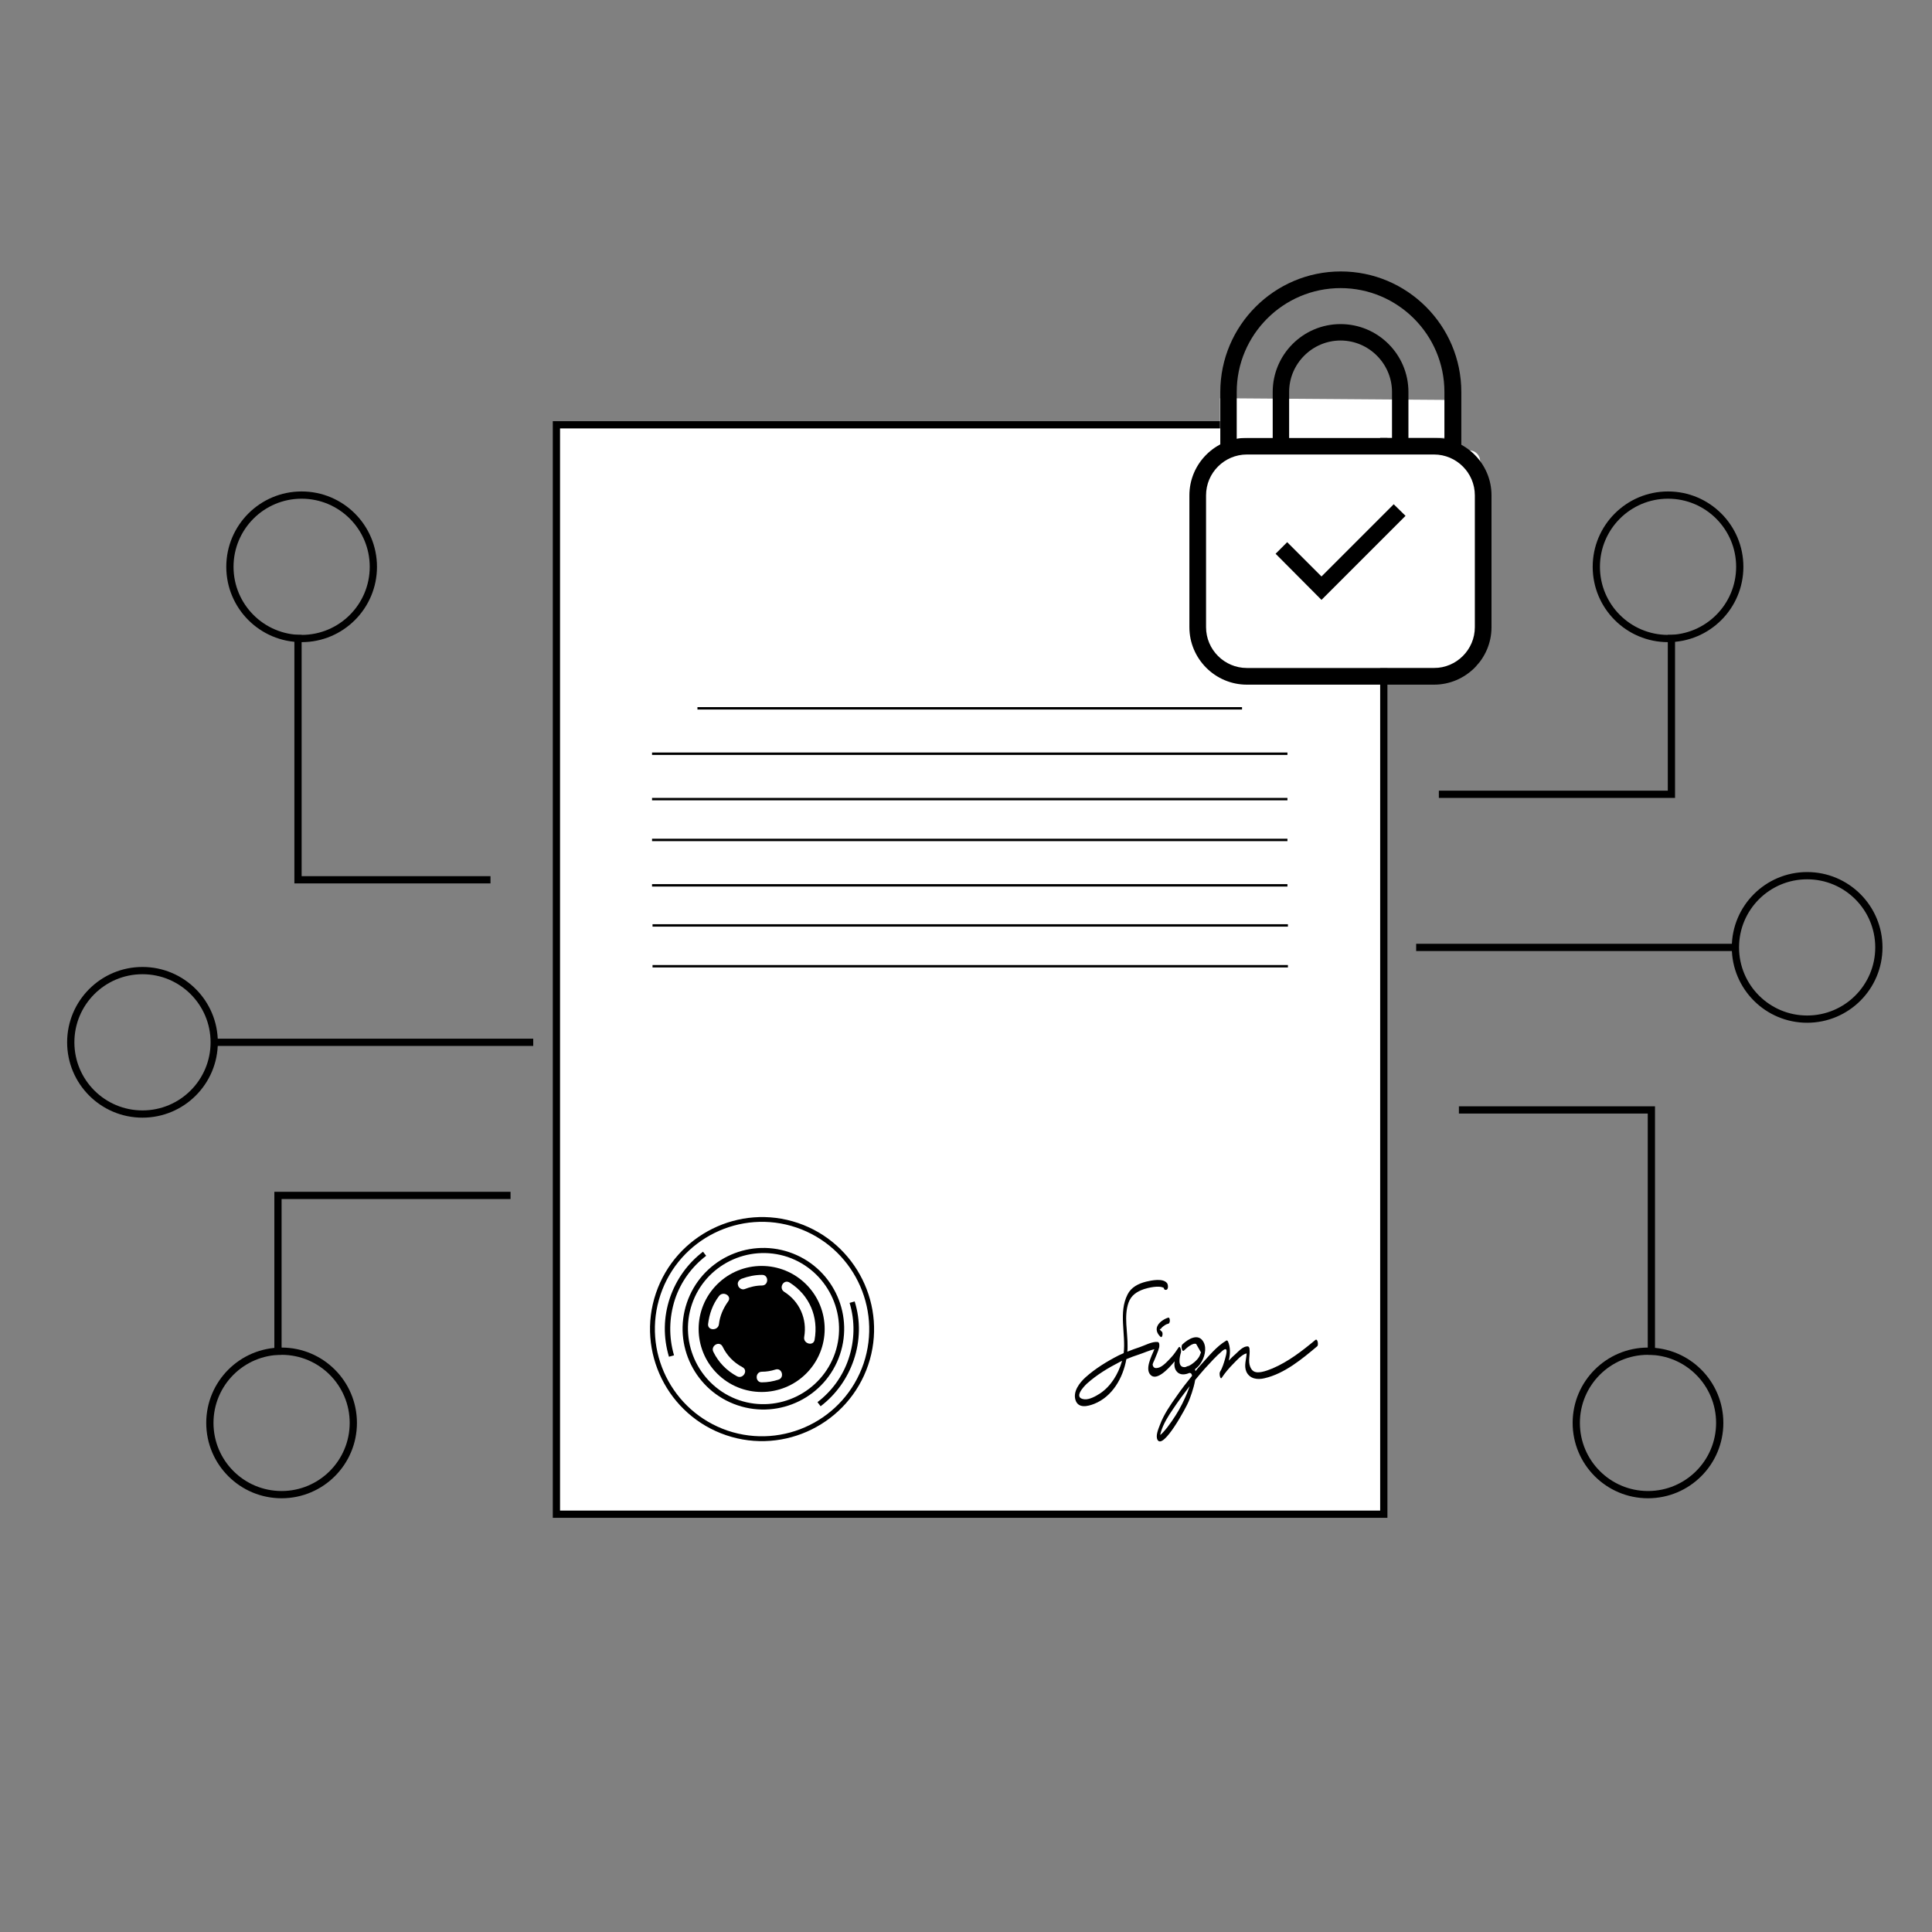 <?xml version="1.0" encoding="utf-8"?>
<!-- Generator: Adobe Illustrator 23.0.1, SVG Export Plug-In . SVG Version: 6.00 Build 0)  -->
<svg version="1.1" id="Layer_1" xmlns="http://www.w3.org/2000/svg" xmlns:xlink="http://www.w3.org/1999/xlink" x="0px" y="0px"
	 viewBox="0 0 800 800" style="enable-background:new 0 0 800 800;" xml:space="preserve">
<rect x="0" y="0" width="800" height="800" fill="#808080" stroke="none"/>
<style type="text/css">
	.st0{fill:#FFFFFF;stroke:#000000;stroke-width:3;stroke-miterlimit:10;}
	.st1{fill:none;stroke:#000000;stroke-miterlimit:10;}
	.st2{fill:#FFFFFF;}
	.st3{fill:none;stroke:#000000;stroke-width:3;stroke-miterlimit:10;}
</style>
<g>
	<rect x="230.4" y="175.9" class="st0" width="342.6" height="451.1"/>
	<line class="st1" x1="288.8" y1="293.3" x2="514.3" y2="293.3"/>
	<line class="st1" x1="270" y1="330.9" x2="533.1" y2="330.9"/>
	<line class="st1" x1="270" y1="312.1" x2="533.1" y2="312.1"/>
	<line class="st1" x1="270" y1="366.6" x2="533.1" y2="366.6"/>
	<line class="st1" x1="270" y1="347.8" x2="533.1" y2="347.8"/>
	<g>
		<path d="M359.5,565.2c-8.2,24.2-34.6,37.3-58.8,29.1c-24.2-8.2-37.3-34.6-29.1-58.8c8.2-24.2,34.6-37.3,58.8-29.1
			C354.6,514.6,367.7,541,359.5,565.2z M273.5,536.1c-7.8,23.2,4.6,48.4,27.8,56.3c23.2,7.8,48.4-4.6,56.3-27.8
			c7.8-23.2-4.6-48.4-27.8-56.3C306.6,500.4,281.3,512.9,273.5,536.1z"/>
	</g>
	<g>
		<path d="M353.5,563.2c-2.6,7.6-7.3,14.2-13.7,19.1l-1.3-1.7c6-4.6,10.5-10.8,12.9-18c2.5-7.5,2.7-15.5,0.4-23.1l2.1-0.6
			C356.4,546.8,356.2,555.3,353.5,563.2z"/>
	</g>
	<g>
		<path d="M279.1,561.2l-2.1,0.6c-2.4-8-2.3-16.4,0.4-24.4c2.6-7.6,7.3-14.2,13.7-19.1l1.3,1.7c-6,4.6-10.5,10.8-12.9,18
			C277,545.7,276.9,553.7,279.1,561.2z"/>
	</g>
	<g>
		<path d="M347.8,560.9c-5.9,17.5-24.9,26.9-42.4,21c-17.5-5.9-26.9-24.9-21-42.4c5.9-17.5,24.9-26.9,42.4-21
			C344.3,524.4,353.7,543.4,347.8,560.9z M286.5,540.1c-5.5,16.3,3.3,34.1,19.6,39.7c16.3,5.5,34.1-3.3,39.7-19.6
			c5.5-16.3-3.3-34.1-19.6-39.7C309.8,515,292,523.8,286.5,540.1z"/>
	</g>
	<line class="st1" x1="270.2" y1="383.2" x2="533.3" y2="383.2"/>
	<line class="st1" x1="270.2" y1="400.1" x2="533.3" y2="400.1"/>
	<ellipse transform="matrix(0.707 -0.707 0.707 0.707 -296.736 384.29)" cx="315.5" cy="550.3" rx="26.1" ry="26.1"/>
	<g>
		<path d="M544.6,554.9c-5.4,4.5-11.1,8.9-17.6,11.7c-1.5,0.6-3,1.2-4.6,1.5c-2.3,0.4-3.8,0.1-4.7-2.1c-1-2.4,0-4.8-0.3-7.4
			c0-0.4-0.2-1-0.7-1.1c-1.9-0.1-3.7,1.9-5,3.1c-1,0.9-2,1.8-2.9,2.8c0.7-2.8,0.7-5.6-0.3-7.9c-0.1-0.2-0.4-0.6-0.7-0.4
			c-4.1,2.4-7.4,6.6-10.6,10.1c-0.8,0.8-1.5,1.7-2.2,2.6c0-0.3-0.1-0.6-0.2-0.8c1-0.8,1.8-1.6,2.3-2.4c1.6-2.3,2.7-6.1,1.3-8.8
			c-2.1-4-6.4-1.4-8.8,0.9c-0.7,0.6-0.2,3.4,0.7,2.5c0.9-0.9,3.5-3.3,5-2.7c0.7,1.2,1.3,2.3,2,3.5c-0.2,0.5-0.4,1-0.6,1.5
			c-0.5,1-1.3,1.8-2.2,2.6c-0.6,0.5-1.4,1.1-2.3,1.5c-0.3,0.1-0.6,0.1-0.9,0.3c-0.1,0-0.1,0.1-0.2,0.1c-0.3,0.1-0.5,0.1-0.8,0.1
			c-2.7-0.1-1.9-4.1-1.3-6.1c0.2-0.4-0.2-3.1-1-2c-0.9,1.3-1.7,2.6-2.8,3.8c-1.3,1.4-3.7,4.2-5.7,4.6c-0.9,0.2-1.9,0.2-2.2-1.2
			c-0.1-0.4,0.5-1.6,0.7-2c0.7-1.8,1.5-3.4,2-5.3c0.1-0.6,0.2-2.1-0.6-2.2c-2.3-0.3-5.3,1.4-7.4,2.1c-1.8,0.6-3.5,1.2-5.2,1.9
			c0.1-0.7,0.1-1.5,0.1-2.2c0.1-5.8-1.6-12.5,0.4-18.1c1.1-3.1,3.5-4.6,6.4-5.6c1.5-0.5,6.2-1.7,8.2-0.5c0.1,0.5,0.3,0.8,0.7,0.8
			c0.1,0,0.2,0,0.3,0c1-0.2,0.8-2.1,0.4-2.7c-1.6-2.3-6.6-1.2-8.7-0.7c-3.2,0.8-6.2,2.3-7.7,5.3c-3.8,7.5-0.7,16.2-1.6,24.3
			c-0.7,0.3-1.3,0.6-2,0.9c-4.9,2.5-9.8,5.5-13.9,9.2c-2.4,2.2-5.1,5.7-4.1,9.2c1.1,3.7,5,2.8,7.8,1.7c7.5-3,11.9-10.7,13.3-18.5
			c1.7-0.7,3.5-1.4,5.4-2c1.6-0.5,4.2-1.7,6.2-2.1c-1.4,3.3-3.9,8.2-1.6,10.6c2.4,2.6,7-2,10-5.6c-0.3,1.9,0,3.7,1.5,4.8
			c1.3,0.9,3,0.7,4.6,0c0.7,0,1,0.4,1.1,1.2c-2.2,2.7-4.3,5.4-6.3,8.3c-2.7,3.8-5.4,7.7-7,12c-0.6,1.6-1.9,4.5-1,6.2
			c2.4,4.3,12.1-13.8,12.9-15.9c0.5-1.2,2.1-5.3,2.7-8.9c1.3-1.6,2.6-3.1,4-4.7c2.3-2.5,4.6-5.1,7.2-7.3c2.7-2.3,1.7,1.4,1.2,3.2
			c-0.5,1.7-1.1,3.8-2.1,5.4c-0.5,0.7,0.1,3.5,0.7,2.5c1.4-2.1,3-4,4.8-5.8c1.2-1.2,3.5-3.9,5.5-4.3c-0.1,2.5-1.2,5.1-0.1,7.6
			c1.4,3,4.6,3.4,7.5,2.7c8.3-1.9,15.6-8,21.9-13.3C546,556.8,545.6,554,544.6,554.9z M464.5,563.9c-1.5,5.1-4.5,10.1-9,13.1
			c-1.7,1.1-4.5,2.7-6.6,2.4c-4.6-0.6-0.1-5.3,1.2-6.5c4-3.6,8.8-6.5,13.5-8.9c0.3-0.2,0.7-0.3,1-0.5
			C464.6,563.6,464.6,563.8,464.5,563.9z M490.7,578.8c-1.5,3.4-3.4,6.7-5.5,9.7c-1.1,1.6-2.3,3.2-3.6,4.6c-1.2,1.2-1.4,1.6-0.9-0.1
			c1-3.4,3-6.6,5-9.5c2.2-3.3,4.5-6.4,6.9-9.5C491.9,576.1,491,578.2,490.7,578.8z"/>
		<path d="M479.4,548.8c-1,1.7-0.2,3.5,1.1,4.7c0.8,0.8,1.2-1.6,0.6-2.1c-0.2-0.2-0.7-0.6-0.9-0.9c0.1,0,0.2-0.2,0.3-0.2
			c0.3-0.1,0.5-0.5,0.7-0.7c0.7-0.6,1.6-1.3,2.6-1.5c0.9-0.2,0.7-2.7,0-2.5C482.3,546,480.2,547.3,479.4,548.8z"/>
	</g>
	<g>
		<path class="st2" d="M307.4,566.1c-3.6-1.9-6.4-4.8-8.2-8.5c-1.3-2.6-5.1-0.3-3.8,2.2c2.1,4.3,5.5,7.8,9.8,10.1
			C307.7,571.2,310,567.4,307.4,566.1L307.4,566.1z"/>
	</g>
	<g>
		<path class="st2" d="M321.1,567.1c-1.9,0.6-3.7,0.9-5.6,0.9c-2.9,0-2.9,4.5,0,4.4c2.3,0,4.6-0.4,6.8-1.1
			C325,570.5,323.8,566.2,321.1,567.1L321.1,567.1z"/>
	</g>
	<g>
		<path class="st2" d="M324.7,534.9c6.4,4,9.6,11.3,8.3,18.7c-0.5,2.8,3.8,4,4.3,1.2c1.7-9.5-2.1-18.5-10.3-23.7
			C324.5,529.5,322.3,533.3,324.7,534.9L324.7,534.9z"/>
	</g>
	<g>
		<path class="st2" d="M308.3,533.8c2.3-0.9,4.7-1.5,7.2-1.5c2.9,0,2.9-4.5,0-4.4c-2.9,0-5.7,0.6-8.4,1.6c-1.1,0.5-1.9,1.5-1.5,2.7
			C305.8,533.3,307.2,534.2,308.3,533.8L308.3,533.8z"/>
	</g>
	<g>
		<path class="st2" d="M297.7,548.3c0.4-3.5,1.8-6.6,3.8-9.4c1.7-2.3-2.1-4.5-3.8-2.2c-2.6,3.4-4,7.4-4.5,11.6
			C293,551.1,297.4,551.1,297.7,548.3L297.7,548.3z"/>
	</g>
	<polyline class="st3" points="604.1,459.6 683.8,459.6 683.8,561 	"/>
	<circle class="st3" cx="682.4" cy="589.2" r="29.7"/>
	<circle class="st3" cx="748.3" cy="392.3" r="29.7"/>
	<polyline class="st3" points="595.8,328.9 692.1,328.9 692.1,262.9 	"/>
	<circle class="st3" cx="690.7" cy="234.7" r="29.7"/>
	<line class="st3" x1="586.4" y1="392.3" x2="718.6" y2="392.3"/>
	<polyline class="st3" points="203.1,364.3 123.4,364.3 123.4,262.9 	"/>
	<circle class="st3" cx="124.9" cy="234.7" r="29.7"/>
	<circle class="st3" cx="59" cy="431.6" r="29.7"/>
	<polyline class="st3" points="211.4,495 115.1,495 115.1,561 	"/>
	<circle class="st3" cx="116.6" cy="589.2" r="29.7"/>
	<path class="st2" d="M608.4,276.7H503.9c-2.5,0-4.5-2-4.5-4.5V191c0-2.5,2-4.5,4.5-4.5h104.5c2.5,0,4.5,2,4.5,4.5v81.2
		C612.9,274.7,610.9,276.7,608.4,276.7z"/>
	<line class="st3" x1="220.8" y1="431.6" x2="88.7" y2="431.6"/>
	<path d="M593.8,283.5h-77.5c-13.1,0-23.8-10.7-23.8-23.8v-54.6c0-13.1,10.7-23.8,23.8-23.8h77.5c13.1,0,23.8,10.7,23.8,23.8v54.6
		C617.6,272.8,606.9,283.5,593.8,283.5z M516.3,188.2c-9.3,0-16.9,7.6-16.9,16.9v54.6c0,9.3,7.6,16.9,16.9,16.9h77.5
		c9.3,0,16.9-7.6,16.9-16.9v-54.6c0-9.3-7.6-16.9-16.9-16.9H516.3z"/>
	<polygon points="547.2,248.4 528.2,229.3 533,224.5 547.2,238.7 577.1,208.8 582,213.6 	"/>
	<polygon class="st2" points="505.2,181.3 505.2,164.9 599.6,165.6 598.6,181.3 	"/>
	<path d="M533.8,184.8h-6.8v-22.5c0-15.5,12.6-28.1,28.1-28.1c15.5,0,28.1,12.6,28.1,28.1v22.3h-6.8v-22.3
		c0-11.7-9.6-21.3-21.3-21.3c-11.7,0-21.3,9.6-21.3,21.3V184.8z"/>
	<path d="M604.9,184.8h-6.8v-22.5c0-23.7-19.3-43-43-43s-43,19.3-43,43v22.5h-6.8v-22.5c0-27.5,22.4-49.9,49.9-49.9
		s49.9,22.4,49.9,49.9V184.8z"/>
</g>
</svg>

